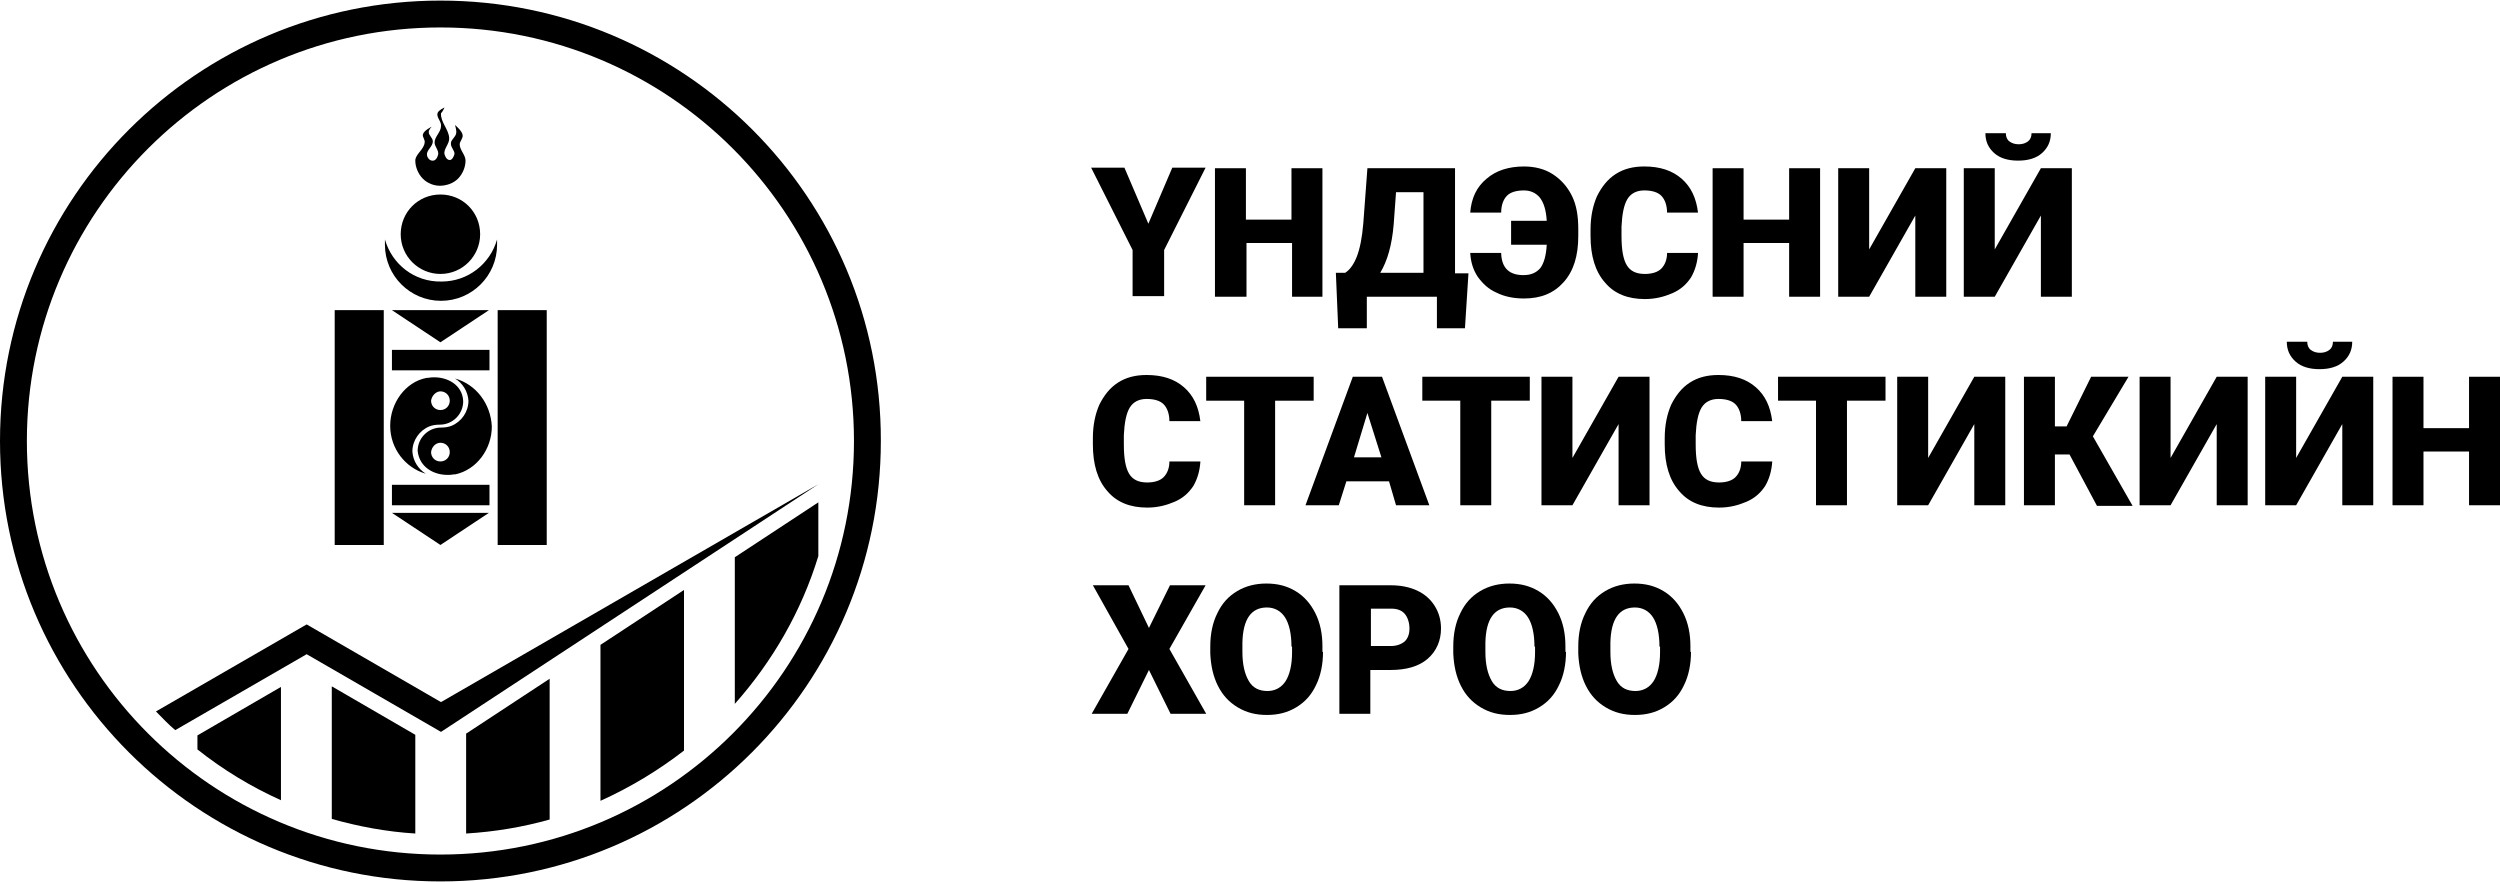 <?xml version="1.0" encoding="utf-8"?>
<!-- Generator: Adobe Illustrator 25.2.3, SVG Export Plug-In . SVG Version: 6.00 Build 0)  -->
<svg version="1.1" xmlns="http://www.w3.org/2000/svg" xmlns:xlink="http://www.w3.org/1999/xlink" x="0px" y="0px"
	 viewBox="0 0 428 151" style="enable-background:new 0 0 428 151;" xml:space="preserve">
<style type="text/css">
	.st0{fill:#005AA9;}
</style>
<g id="eng">
</g>
<g id="mon">
	<g>
		<g>w
			<g>
				<g>
					<g>
						<path className="st0" d="M196.6,38.3l4.1-9.6h5.7l-7.1,14.1v7.9h-5.4v-7.9l-7.1-14.1h5.7L196.6,38.3z"/>
						<path className="st0" d="M226.5,50.8h-5.3v-9.2h-7.8v9.2H208v-22h5.3v8.8h7.8v-8.8h5.3V50.8z"/>
						<path className="st0" d="M250.8,56.2H246v-5.4h-12v5.4h-4.9l-0.4-9.5h1.6c0.8-0.5,1.5-1.5,2-2.8c0.5-1.3,0.9-3.2,1.1-5.7l0.7-9.4
							h15v18h2.3L250.8,56.2z M236.3,46.7h7.4V32.9H239l-0.4,5.5C238.3,42,237.5,44.7,236.3,46.7z"/>
						<path className="st0" d="M257,43.4c0.1,2.5,1.4,3.7,3.8,3.7c1.3,0,2.2-0.4,2.9-1.2c0.6-0.8,1-2.1,1.1-4h-6.1v-4.1h6.1
							c-0.1-1.8-0.5-3.1-1.2-4c-0.7-0.8-1.6-1.2-2.7-1.2c-1.3,0-2.3,0.3-2.9,0.9c-0.6,0.6-1,1.6-1,2.9h-5.3c0.2-2.5,1.1-4.4,2.8-5.8
							c1.6-1.4,3.8-2.1,6.4-2.1c1.8,0,3.5,0.4,4.9,1.3c1.4,0.9,2.5,2.1,3.3,3.7c0.8,1.6,1.1,3.5,1.1,5.7v1.2c0,3.4-0.8,6-2.5,7.9
							c-1.7,1.9-3.9,2.8-6.8,2.8c-1.7,0-3.3-0.3-4.7-1c-1.4-0.6-2.4-1.6-3.2-2.7c-0.8-1.2-1.2-2.5-1.3-4.1H257z"/>
						<path className="st0" d="M290.7,43.4c-0.1,1.5-0.5,2.9-1.2,4.1c-0.8,1.2-1.8,2.1-3.2,2.7c-1.4,0.6-2.9,1-4.7,1
							c-2.9,0-5.2-0.9-6.8-2.8c-1.7-1.9-2.5-4.6-2.5-8v-1.1c0-2.2,0.4-4.1,1.1-5.7c0.8-1.6,1.8-2.9,3.2-3.8c1.4-0.9,3-1.3,4.9-1.3
							c2.7,0,4.8,0.7,6.4,2.1c1.6,1.4,2.5,3.3,2.8,5.8h-5.3c0-1.3-0.4-2.3-1-2.9c-0.6-0.6-1.6-0.9-2.9-0.9c-1.3,0-2.3,0.5-2.9,1.5
							c-0.6,1-0.9,2.6-1,4.7v1.6c0,2.4,0.3,4,0.9,5c0.6,1,1.6,1.5,3.1,1.5c1.2,0,2.2-0.3,2.8-0.9c0.6-0.6,1-1.5,1-2.7H290.7z"/>
						<path className="st0" d="M311.6,50.8h-5.3v-9.2h-7.8v9.2h-5.3v-22h5.3v8.8h7.8v-8.8h5.3V50.8z"/>
						<path className="st0" d="M327.9,28.8h5.3v22h-5.3V36.9L320,50.8h-5.3v-22h5.3v13.9L327.9,28.8z"/>
						<path className="st0" d="M349.4,28.8h5.3v22h-5.3V36.9l-7.9,13.9h-5.3v-22h5.3v13.9L349.4,28.8z M351.1,22.8
							c0,1.4-0.5,2.5-1.5,3.4c-1,0.9-2.4,1.3-4.1,1.3c-1.7,0-3.1-0.4-4.1-1.3c-1-0.9-1.5-2-1.5-3.4h3.5c0,0.6,0.2,1.1,0.6,1.4
							c0.4,0.3,0.9,0.5,1.6,0.5c0.7,0,1.2-0.2,1.6-0.5c0.4-0.3,0.6-0.8,0.6-1.4H351.1z"/>
					</g>
					<g>
						<path className="st0" d="M205.5,79.1c-0.1,1.5-0.5,2.9-1.2,4.1c-0.8,1.2-1.8,2.1-3.2,2.7c-1.4,0.6-2.9,1-4.7,1
							c-2.9,0-5.2-0.9-6.8-2.8c-1.7-1.9-2.5-4.6-2.5-8v-1.1c0-2.2,0.4-4.1,1.1-5.7c0.8-1.6,1.8-2.9,3.2-3.8c1.4-0.9,3-1.3,4.9-1.3
							c2.7,0,4.8,0.7,6.4,2.1c1.6,1.4,2.5,3.3,2.8,5.8h-5.3c0-1.3-0.4-2.3-1-2.9c-0.6-0.6-1.6-0.9-2.9-0.9c-1.3,0-2.3,0.5-2.9,1.5
							c-0.6,1-0.9,2.6-1,4.7v1.6c0,2.4,0.3,4,0.9,5c0.6,1,1.6,1.5,3.1,1.5c1.2,0,2.2-0.3,2.8-0.9c0.6-0.6,1-1.5,1-2.7H205.5z"/>
						<path className="st0" d="M224.9,68.6h-6.6v17.9h-5.3V68.6h-6.5v-4.1h18.4V68.6z"/>
						<path className="st0" d="M237.8,82.4h-7.3l-1.3,4.1h-5.7l8.1-22h5l8.1,22h-5.7L237.8,82.4z M231.8,78.3h4.7l-2.4-7.6L231.8,78.3z"
							/>
						<path className="st0" d="M261.9,68.6h-6.6v17.9H250V68.6h-6.5v-4.1h18.4V68.6z"/>
						<path className="st0" d="M277.1,64.5h5.3v22h-5.3V72.6l-7.9,13.9h-5.3v-22h5.3v13.9L277.1,64.5z"/>
						<path className="st0" d="M303.4,79.1c-0.1,1.5-0.5,2.9-1.2,4.1c-0.8,1.2-1.8,2.1-3.2,2.7c-1.4,0.6-2.9,1-4.7,1
							c-2.9,0-5.2-0.9-6.8-2.8c-1.7-1.9-2.5-4.6-2.5-8v-1.1c0-2.2,0.4-4.1,1.1-5.7c0.8-1.6,1.8-2.9,3.2-3.8c1.4-0.9,3-1.3,4.9-1.3
							c2.7,0,4.8,0.7,6.4,2.1c1.6,1.4,2.5,3.3,2.8,5.8h-5.3c0-1.3-0.4-2.3-1-2.9c-0.6-0.6-1.6-0.9-2.9-0.9c-1.3,0-2.3,0.5-2.9,1.5
							c-0.6,1-0.9,2.6-1,4.7v1.6c0,2.4,0.3,4,0.9,5c0.6,1,1.6,1.5,3.1,1.5c1.2,0,2.2-0.3,2.8-0.9c0.6-0.6,1-1.5,1-2.7H303.4z"/>
						<path className="st0" d="M322.8,68.6h-6.6v17.9h-5.3V68.6h-6.5v-4.1h18.4V68.6z"/>
						<path className="st0" d="M338,64.5h5.3v22H338V72.6l-7.9,13.9h-5.3v-22h5.3v13.9L338,64.5z"/>
						<path className="st0" d="M354.3,77.8h-2.5v8.7h-5.3v-22h5.3V73h2l4.2-8.5h6.4l-6.1,10.2l6.8,11.9H359L354.3,77.8z"/>
						<path className="st0" d="M379.5,64.5h5.3v22h-5.3V72.6l-7.9,13.9h-5.3v-22h5.3v13.9L379.5,64.5z"/>
						<path className="st0" d="M401,64.5h5.3v22H401V72.6l-7.9,13.9h-5.3v-22h5.3v13.9L401,64.5z M402.7,58.5c0,1.4-0.5,2.5-1.5,3.4
							c-1,0.9-2.4,1.3-4.1,1.3c-1.7,0-3.1-0.4-4.1-1.3c-1-0.9-1.5-2-1.5-3.4h3.5c0,0.6,0.2,1.1,0.6,1.4c0.4,0.3,0.9,0.5,1.6,0.5
							c0.7,0,1.2-0.2,1.6-0.5c0.4-0.3,0.6-0.8,0.6-1.4H402.7z"/>
						<path className="st0" d="M428,86.5h-5.3v-9.2h-7.8v9.2h-5.3v-22h5.3v8.8h7.8v-8.8h5.3V86.5z"/>
					</g>
					<g>
						<path className="st0" d="M196.7,107.5l3.6-7.3h6.1l-6.2,10.9l6.3,11.1h-6.1l-3.7-7.5l-3.7,7.5h-6.1l6.3-11.1l-6.1-10.9h6.1
							L196.7,107.5z"/>
						<path className="st0" d="M226.5,111.6c0,2.1-0.4,4.1-1.2,5.7c-0.8,1.7-1.9,2.9-3.4,3.8c-1.5,0.9-3.1,1.3-5,1.3
							c-1.9,0-3.5-0.4-5-1.3c-1.5-0.9-2.6-2.1-3.4-3.7c-0.8-1.6-1.2-3.4-1.3-5.5v-1.2c0-2.2,0.4-4.1,1.2-5.7
							c0.8-1.7,1.9-2.9,3.4-3.8c1.5-0.9,3.2-1.3,5-1.3c1.9,0,3.5,0.4,5,1.3c1.5,0.9,2.6,2.2,3.4,3.8c0.8,1.6,1.2,3.5,1.2,5.6V111.6z
							 M221.1,110.7c0-2.2-0.4-3.9-1.1-5c-0.7-1.1-1.8-1.7-3.1-1.7c-2.7,0-4.1,2-4.2,6l0,1.6c0,2.2,0.4,3.8,1.1,5
							c0.7,1.2,1.8,1.7,3.2,1.7c1.3,0,2.4-0.6,3.1-1.7c0.7-1.1,1.1-2.8,1.1-4.9V110.7z"/>
						<path className="st0" d="M234.6,114.7v7.5h-5.3v-22h8.8c1.7,0,3.2,0.3,4.5,0.9c1.3,0.6,2.3,1.5,3,2.6c0.7,1.1,1.1,2.4,1.1,3.9
							c0,2.1-0.8,3.9-2.3,5.2c-1.5,1.3-3.7,1.9-6.3,1.9H234.6z M234.6,110.6h3.5c1,0,1.8-0.3,2.4-0.8c0.5-0.5,0.8-1.2,0.8-2.2
							c0-1-0.3-1.9-0.8-2.5s-1.3-0.9-2.3-0.9h-3.5V110.6z"/>
						<path className="st0" d="M268.1,111.6c0,2.1-0.4,4.1-1.2,5.7c-0.8,1.7-1.9,2.9-3.4,3.8c-1.5,0.9-3.1,1.3-5,1.3s-3.5-0.4-5-1.3
							c-1.5-0.9-2.6-2.1-3.4-3.7c-0.8-1.6-1.2-3.4-1.3-5.5v-1.2c0-2.2,0.4-4.1,1.2-5.7c0.8-1.7,1.9-2.9,3.4-3.8
							c1.5-0.9,3.2-1.3,5-1.3c1.9,0,3.5,0.4,5,1.3c1.5,0.9,2.6,2.2,3.4,3.8c0.8,1.6,1.2,3.5,1.2,5.6V111.6z M262.7,110.7
							c0-2.2-0.4-3.9-1.1-5c-0.7-1.1-1.8-1.7-3.1-1.7c-2.7,0-4.1,2-4.2,6l0,1.6c0,2.2,0.4,3.8,1.1,5c0.7,1.2,1.8,1.7,3.2,1.7
							c1.3,0,2.4-0.6,3.1-1.7s1.1-2.8,1.1-4.9V110.7z"/>
						<path className="st0" d="M289.5,111.6c0,2.1-0.4,4.1-1.2,5.7c-0.8,1.7-1.9,2.9-3.4,3.8c-1.5,0.9-3.1,1.3-5,1.3s-3.5-0.4-5-1.3
							c-1.5-0.9-2.6-2.1-3.4-3.7c-0.8-1.6-1.2-3.4-1.3-5.5v-1.2c0-2.2,0.4-4.1,1.2-5.7c0.8-1.7,1.9-2.9,3.4-3.8
							c1.5-0.9,3.2-1.3,5-1.3c1.9,0,3.5,0.4,5,1.3c1.5,0.9,2.6,2.2,3.4,3.8c0.8,1.6,1.2,3.5,1.2,5.6V111.6z M284.1,110.7
							c0-2.2-0.4-3.9-1.1-5c-0.7-1.1-1.8-1.7-3.1-1.7c-2.7,0-4.1,2-4.2,6l0,1.6c0,2.2,0.4,3.8,1.1,5c0.7,1.2,1.8,1.7,3.2,1.7
							c1.3,0,2.4-0.6,3.1-1.7s1.1-2.8,1.1-4.9V110.7z"/>
					</g>
				</g>
			</g>
			<g>
				<g>
					<g>
						<g>
							<g>
								<path className="st0" d="M75.4,0.1C33.8,0.1,0,33.8,0,75.5c0,41.7,33.8,75.4,75.4,75.4c41.7,0,75.4-33.8,75.4-75.4
									C150.9,33.8,117.1,0.1,75.4,0.1z M75.4,146.3c-39.1,0-70.8-31.7-70.8-70.8S36.3,4.7,75.4,4.7c39.1,0,70.8,31.7,70.8,70.8
									S114.5,146.3,75.4,146.3z"/>
							</g>
						</g>
						<g id="rect2887_1_">
							<g>
								<path className="st0" d="M76.1,18.4c0,0-1.1,0.5-1.2,1c-0.2,0.7,0.7,1.4,0.6,2.2c0,1-1.1,1.8-1.1,2.8c0,0.7,0.8,1.4,0.6,2.1
									c-0.1,0.5-0.5,1.1-1,1c-0.5,0-0.9-0.6-0.9-1c-0.1-0.8,1-1.4,1-2.3c0-0.6-0.7-1-0.7-1.6c0-0.4,0.5-0.9,0.5-0.9
									s-1.3,0.6-1.5,1.3c-0.1,0.5,0.4,0.9,0.3,1.4c-0.1,1.2-1.6,2-1.6,3.1c0,1.1,0.5,2.3,1.3,3.1c0.8,0.8,1.9,1.2,2.9,1.2
									c1.1,0,2.3-0.4,3.1-1.2c0.8-0.8,1.3-2,1.3-3.1c0-1-1-1.8-1-2.8c0-0.5,0.6-1,0.5-1.6c-0.1-0.7-1.3-1.7-1.3-1.7s0.3,1,0.2,1.4
									c-0.1,0.7-0.9,1.1-0.9,1.7c-0.1,0.7,0.7,1.3,0.6,1.9c-0.1,0.4-0.4,1-0.8,1c-0.5,0-0.8-0.6-0.9-1c-0.2-0.9,0.9-1.8,0.8-2.8
									c-0.1-1.5-1.5-2.7-1.4-4.2C75.8,19.1,76.1,18.4,76.1,18.4z M75.4,33.3c-3.8,0-6.8,3-6.8,6.8c0,3.8,3.1,6.8,6.8,6.8
									c3.8,0,6.8-3.1,6.8-6.8C82.2,36.3,79.2,33.3,75.4,33.3z M65.9,41c0,0.3,0,0.6,0,0.9c0,5.3,4.3,9.6,9.6,9.6
									c5.3,0,9.6-4.3,9.6-9.6c0-0.3,0-0.6,0-0.9c-1.2,4.2-5,7.2-9.5,7.2C70.9,48.3,67.1,45.2,65.9,41L65.9,41z M57.3,53.1v40.2
									h8.4V53.1H57.3z M67.1,53.1l8.3,5.5l8.3-5.5H67.1z M85.2,53.1v40.2h8.4V53.1H85.2z M67.1,59.9v3.5h3.6h9.4h3.7v-3.5h-3.7
									h-9.4H67.1z M74.1,64.6c-0.4,0-0.7,0.1-1.1,0.1c-3.6,0.7-6.2,4.3-6.2,8.2c0,3.9,2.6,7.2,6.1,8.2c-1.3-0.8-2.2-2.2-2.3-3.8v0
									c0-1.9,1.2-3.6,2.9-4.3c0.5-0.2,1.1-0.3,1.8-0.3h0c2.2,0,4-1.8,4-4C79.2,65.9,76.6,64.5,74.1,64.6L74.1,64.6z M77.9,64.8
									c1.3,0.8,2.2,2.2,2.3,3.8v0c0,1.9-1.2,3.6-2.9,4.3c-0.5,0.2-1.1,0.3-1.8,0.3h0c-2.2,0-4,1.8-4,4c0.3,2.8,2.8,4.2,5.4,4.1
									c0.4,0,0.7-0.1,1.1-0.1c3.6-0.8,6.2-4.3,6.2-8.2C84,69.1,81.5,65.8,77.9,64.8L77.9,64.8z M75.4,67c0.9,0,1.6,0.7,1.6,1.6
									c0,0.9-0.7,1.6-1.6,1.6c-0.9,0-1.6-0.7-1.6-1.6C73.9,67.8,74.6,67,75.4,67z M75.4,75.8c0.9,0,1.6,0.7,1.6,1.6
									c0,0.9-0.7,1.6-1.6,1.6c-0.9,0-1.6-0.7-1.6-1.6C73.9,76.5,74.6,75.8,75.4,75.8z M67.1,83v3.5h3.6h9.4h3.7V83h-3.7h-9.4H67.1
									z M67.1,87.8l8.3,5.5l8.3-5.5H67.1z"/>
							</g>
						</g>
						<g>
							<path className="st0" d="M56.8,140.2c4.6,1.3,9.4,2.2,14.3,2.5v-16.9l-14.3-8.3V140.2z"/>
						</g>
						<g>
							<path className="st0" d="M79.8,142.7c4.9-0.3,9.7-1.1,14.3-2.4v-24.1l-14.3,9.4V142.7z"/>
						</g>
						<g>
							<path className="st0" d="M102.8,137.1c5.1-2.3,9.9-5.2,14.3-8.6v-27.5l-14.3,9.4V137.1z"/>
						</g>
						<g>
							<path className="st0" d="M140.1,95.2V86l-14.3,9.4v25.1C132.2,113.3,137.2,104.7,140.1,95.2z"/>
						</g>
						<g>
							<path className="st0" d="M33.8,128.3c4.4,3.5,9.2,6.4,14.3,8.7v-19.4l-14.3,8.3V128.3z"/>
						</g>
						<g>
							<path className="st0" d="M75.5,120.2l-23-13.3l-25.8,14.9c1.1,1.1,2.1,2.2,3.3,3.2l22.5-13l23,13.3l64.6-42.4L75.5,120.2z"/>
						</g>
					</g>
				</g>
			</g>
		</g>
	</g>
</g>
</svg>

